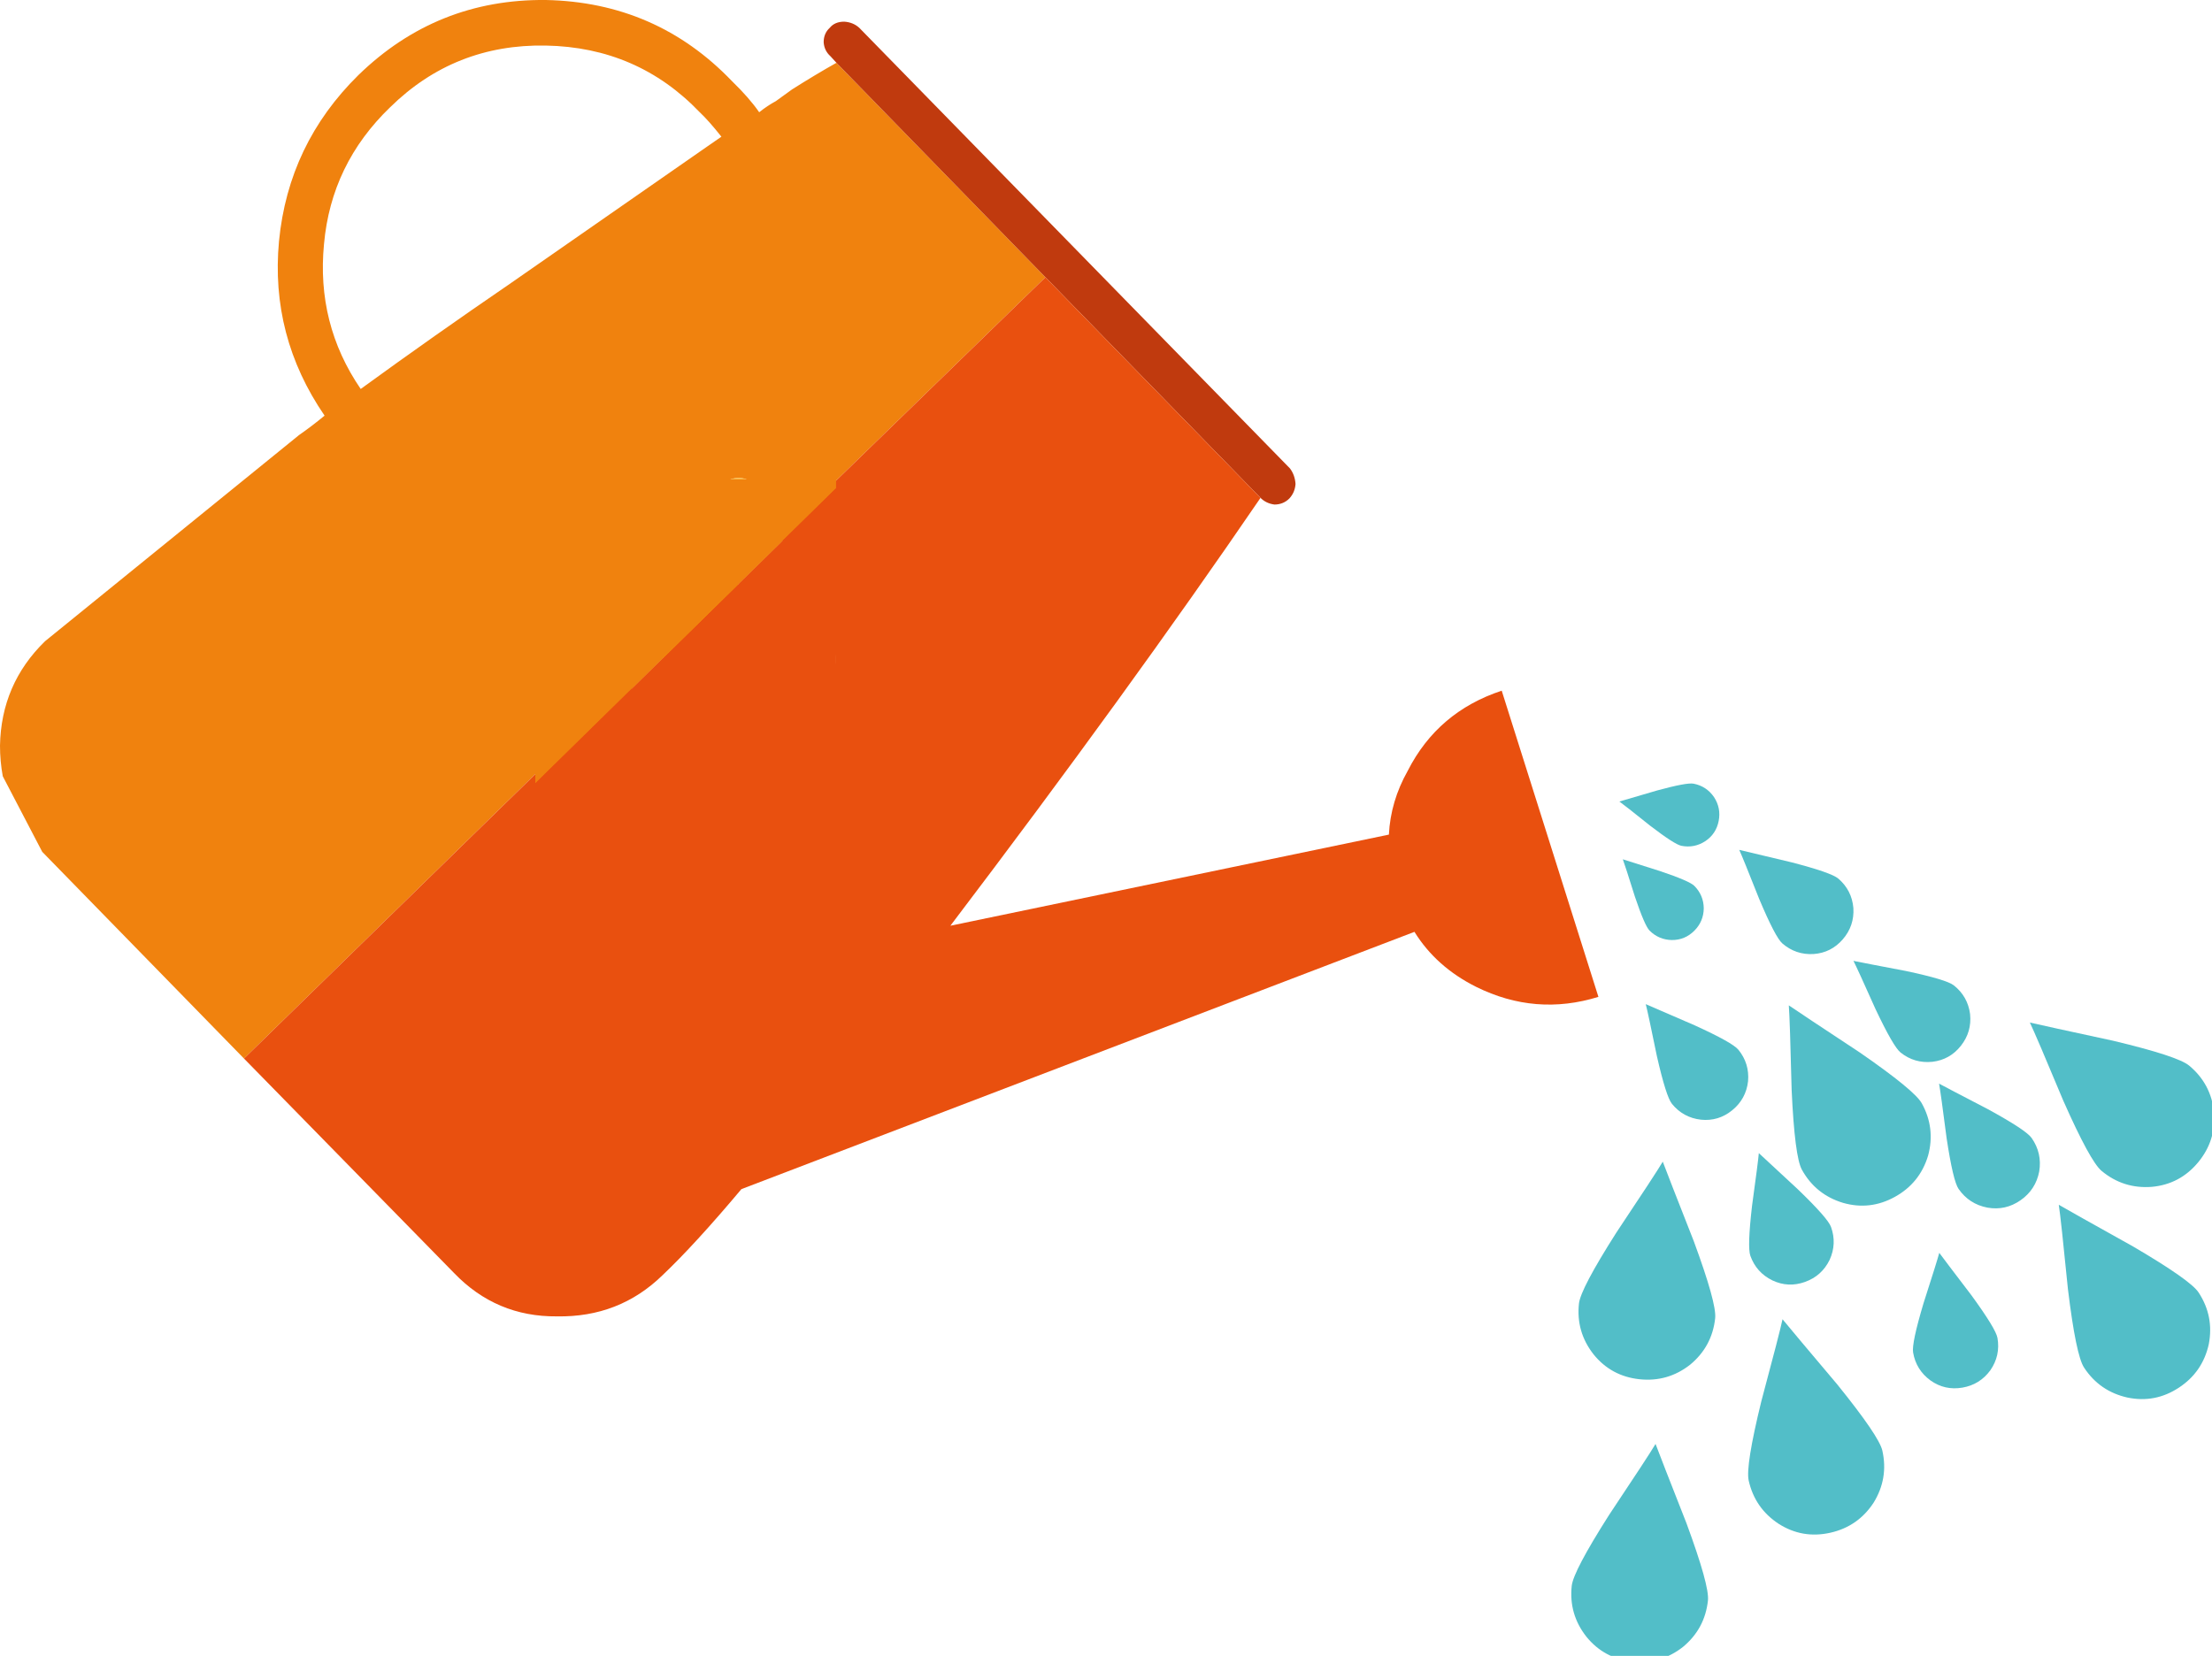 <?xml version="1.0" encoding="UTF-8" standalone="no"?>
<svg
   xmlns:dc="http://purl.org/dc/elements/1.1/"
   xmlns:cc="http://creativecommons.org/ns#"
   xmlns:rdf="http://www.w3.org/1999/02/22-rdf-syntax-ns#"
   xmlns:svg="http://www.w3.org/2000/svg"
   xmlns="http://www.w3.org/2000/svg"
   xmlns:xlink="http://www.w3.org/1999/xlink"
   xmlns:sodipodi="http://sodipodi.sourceforge.net/DTD/sodipodi-0.dtd"
   xmlns:inkscape="http://www.inkscape.org/namespaces/inkscape"
   version="1.1"
   preserveAspectRatio="none"
   x="0px"
   y="0px"
   width="199px"
   height="149px"
   viewBox="0 0 199 149"
   id="svg119"
   sodipodi:docname="potistiriNero.svg"
   inkscape:version="0.92.4 (5da689c313, 2019-01-14)">
  <sodipodi:namedview
     pagecolor="#ffffff"
     bordercolor="#666666"
     borderopacity="1"
     objecttolerance="10"
     gridtolerance="10"
     guidetolerance="10"
     inkscape:pageopacity="0"
     inkscape:pageshadow="2"
     inkscape:window-width="1366"
     inkscape:window-height="705"
     id="namedview121"
     showgrid="false"
     inkscape:zoom="1.5838926"
     inkscape:cx="99.5"
     inkscape:cy="74.5"
     inkscape:window-x="-8"
     inkscape:window-y="-8"
     inkscape:window-maximized="1"
     inkscape:current-layer="svg119" />
  <defs
     id="defs55">
    <g
       id="Symbol_13_0_Layer0_0_FILL">
      <path
         fill="#FBC54D"
         stroke="none"
         d=" M -69.65 -66.1 Q -70.05 -64.9 -68.85 -63.45 -67.75 -62.05 -65.65 -61.2 -67.75 -60.25 -68.8 -58.75 -69.8 -57.15 -69.2 -56.05 -68.65 -54.85 -66.8 -54.7 -65.5 -54.6 -64 -55 -63.55 -55.2 -62.95 -55.5 -63.75 -53.3 -63.4 -51.45 -63.1 -49.65 -61.85 -49.15 -60.6 -48.8 -59.15 -49.95 -57.75 -51.15 -56.95 -53.2 -55.95 -51.25 -54.5 -50.1 -52.85 -49.05 -51.75 -49.7 -50.6 -50.25 -50.45 -52.05 -50.25 -53.75 -51.15 -55.9 -48.95 -55.15 -47.2 -55.5 -45.4 -55.85 -44.85 -57.1 -44.45 -58.3 -45.65 -59.7 -46.8 -61.1 -49 -61.95 -46.9 -62.85 -45.9 -64.4 -44.85 -65.9 -45.35 -67.2 -45.9 -68.3 -47.75 -68.45 -49.05 -68.55 -50.55 -68.15 -51.1 -67.95 -51.6 -67.75 -50.9 -69.85 -51.25 -71.65 -51.55 -73.6 -52.75 -73.9 -54 -74.4 -55.4 -73.2 -56.8 -72.05 -57.65 -69.95 -58.6 -72 -60.05 -73 -61.65 -74.1 -62.85 -73.55 -63.95 -73 -64.25 -71.1 -64.4 -69.3 -63.5 -67.25 -65.6 -68 -67.4 -67.7 -69.25 -67.35 -69.65 -66.1 M -61.6 -59.5 Q -62.35 -61.35 -61.75 -63.25 -61.05 -65.1 -59.25 -65.85 -57.5 -66.7 -55.65 -66 -53.8 -65.3 -52.95 -63.55 -52.25 -61.85 -52.9 -60 -53.55 -58.1 -55.25 -57.3 -57.05 -56.5 -58.95 -57.15 -60.8 -57.85 -61.6 -59.5 Z"
         id="path2" />
      <path
         fill="#FFE400"
         stroke="none"
         d=" M -61.75 -63.25 Q -62.35 -61.35 -61.6 -59.5 -60.8 -57.85 -58.95 -57.15 -57.05 -56.5 -55.25 -57.3 -53.55 -58.1 -52.9 -60 -52.25 -61.85 -52.95 -63.55 -53.8 -65.3 -55.65 -66 -57.5 -66.7 -59.25 -65.85 -61.05 -65.1 -61.75 -63.25 Z"
         id="path4" />
      <path
         fill="#F0820E"
         stroke="none"
         d=" M -51.65 -106.95 Q -52.55 -108.25 -54.1 -109.75 -60.9 -116.85 -70.85 -117.05 -80.65 -117.15 -87.7 -110.3 -94 -104.1 -94.85 -95.35 -95.65 -86.8 -90.75 -79.65 -91.9 -78.7 -93.05 -77.9 L -115.9 -59.35 Q -119.85 -55.5 -119.95 -49.95 -119.95 -48.55 -119.7 -47.2 L -116.15 -40.4 -98 -21.8 -64 -55 Q -65.5 -54.6 -66.8 -54.7 -68.65 -54.85 -69.2 -56.05 -69.8 -57.15 -68.8 -58.75 -67.75 -60.25 -65.65 -61.2 -67.75 -62.05 -68.85 -63.45 -70.05 -64.9 -69.65 -66.1 -69.25 -67.35 -67.4 -67.7 -65.6 -68 -63.5 -67.25 -64.4 -69.3 -64.25 -71.1 -63.95 -73 -62.85 -73.55 -61.65 -74.1 -60.05 -73 -58.6 -72 -57.65 -69.95 -56.8 -72.05 -55.4 -73.2 -54 -74.4 -52.75 -73.9 -51.55 -73.6 -51.25 -71.65 -50.9 -69.85 -51.6 -67.75 -51.1 -67.95 -50.55 -68.15 L -25.9 -92.1 -44.7 -111.4 Q -46.65 -110.3 -48.7 -109 L -50.15 -107.95 Q -50.9 -107.55 -51.65 -106.95 M -57 -106.95 Q -56.2 -106.2 -55.05 -104.75 -55.7 -104.3 -56.35 -103.85 L -74.1 -91.5 Q -80.9 -86.85 -87.5 -82.05 -91.5 -87.9 -90.8 -95.1 -90.15 -102.3 -84.85 -107.4 -79.05 -113.1 -70.85 -112.95 -62.6 -112.8 -57 -106.95 Z"
         id="path6" />
      <path
         fill="#C03A0E"
         stroke="none"
         d=" M -42.65 -114.55 Q -43.2 -115.05 -44 -115.1 -44.85 -115.1 -45.3 -114.55 -45.85 -114.05 -45.85 -113.25 -45.8 -112.5 -45.25 -112 L -44.7 -111.4 -25.9 -92.1 -6.55 -72.25 Q -6.05 -71.75 -5.3 -71.65 -4.5 -71.65 -3.95 -72.2 -3.45 -72.75 -3.4 -73.5 -3.45 -74.3 -3.9 -74.9 L -42.65 -114.55 Z"
         id="path8" />
      <path
         fill="#E9500F"
         stroke="none"
         d=" M 7.3 -33.2 Q 9.25 -30.05 12.85 -28.25 18.2 -25.6 23.85 -27.35 L 15.15 -54.9 Q 9.4 -53 6.7 -47.7 5.15 -44.95 5 -41.95 L -34.45 -33.75 Q -18.4 -54.9 -6.55 -72.25 L -25.9 -92.1 -50.55 -68.15 Q -49.05 -68.55 -47.75 -68.45 -45.9 -68.3 -45.35 -67.2 -44.85 -65.9 -45.9 -64.4 -46.9 -62.85 -49 -61.95 -46.8 -61.1 -45.65 -59.7 -44.45 -58.3 -44.85 -57.1 -45.4 -55.85 -47.2 -55.5 -48.95 -55.15 -51.15 -55.9 -50.25 -53.75 -50.45 -52.05 -50.6 -50.25 -51.75 -49.7 -52.85 -49.05 -54.5 -50.1 -55.95 -51.25 -56.95 -53.2 -57.75 -51.15 -59.15 -49.95 -60.6 -48.8 -61.85 -49.15 -63.1 -49.65 -63.4 -51.45 -63.75 -53.3 -62.95 -55.5 -63.55 -55.2 -64 -55 L -98 -21.8 -79.1 -2.5 Q -75.3 1.45 -69.85 1.4 -64.25 1.5 -60.35 -2.3 -57.45 -5.05 -53.25 -10.05 L 7.3 -33.2 Z"
         id="path10" />
    </g>
    <g
       id="Symbol_13_0_Layer0_1_MEMBER_0_FILL">
      <path
         fill="#52BEC8"
         stroke="none"
         d=" M 498.6 189.2 Q 498.6 187.9 496 182.65 493.1 177.1 492.55 176 492.05 177.1 489.15 182.65 486.55 187.9 486.55 189.2 486.55 191.7 488.3 193.5 490.05 195.25 492.55 195.25 495.05 195.25 496.85 193.5 498.6 191.7 498.6 189.2 Z"
         id="path13" />
    </g>
    <g
       id="Symbol_13_0_Layer0_2_MEMBER_0_FILL">
      <path
         fill="#52BEC8"
         stroke="none"
         d=" M 498.6 189.2 Q 498.6 187.9 496 182.65 493.1 177.1 492.55 176 492.05 177.1 489.15 182.65 486.55 187.9 486.55 189.2 486.55 191.7 488.3 193.5 490.05 195.25 492.55 195.25 495.05 195.25 496.85 193.5 498.6 191.7 498.6 189.2 Z"
         id="path16" />
    </g>
    <g
       id="Symbol_13_0_Layer0_3_MEMBER_0_FILL">
      <path
         fill="#52BEC8"
         stroke="none"
         d=" M 498.6 189.2 Q 498.6 187.9 496 182.65 493.1 177.1 492.55 176 492.05 177.1 489.15 182.65 486.55 187.9 486.55 189.2 486.55 191.7 488.3 193.5 490.05 195.25 492.55 195.25 495.05 195.25 496.85 193.5 498.6 191.7 498.6 189.2 Z"
         id="path19" />
    </g>
    <g
       id="Symbol_13_0_Layer0_4_MEMBER_0_FILL">
      <path
         fill="#52BEC8"
         stroke="none"
         d=" M 498.6 189.2 Q 498.6 187.9 496 182.65 493.1 177.1 492.55 176 492.05 177.1 489.15 182.65 486.55 187.9 486.55 189.2 486.55 191.7 488.3 193.5 490.05 195.25 492.55 195.25 495.05 195.25 496.85 193.5 498.6 191.7 498.6 189.2 Z"
         id="path22" />
    </g>
    <g
       id="Symbol_13_0_Layer0_5_MEMBER_0_FILL">
      <path
         fill="#52BEC8"
         stroke="none"
         d=" M 498.6 189.2 Q 498.6 187.9 496 182.65 493.1 177.1 492.55 176 492.05 177.1 489.15 182.65 486.55 187.9 486.55 189.2 486.55 191.7 488.3 193.5 490.05 195.25 492.55 195.25 495.05 195.25 496.85 193.5 498.6 191.7 498.6 189.2 Z"
         id="path25" />
    </g>
    <g
       id="Symbol_13_0_Layer0_6_MEMBER_0_FILL">
      <path
         fill="#52BEC8"
         stroke="none"
         d=" M 498.6 189.2 Q 498.6 187.9 496 182.65 493.1 177.1 492.55 176 492.05 177.1 489.15 182.65 486.55 187.9 486.55 189.2 486.55 191.7 488.3 193.5 490.05 195.25 492.55 195.25 495.05 195.25 496.85 193.5 498.6 191.7 498.6 189.2 Z"
         id="path28" />
    </g>
    <g
       id="Symbol_13_0_Layer0_7_MEMBER_0_FILL">
      <path
         fill="#52BEC8"
         stroke="none"
         d=" M 498.6 189.2 Q 498.6 187.9 496 182.65 493.1 177.1 492.55 176 492.05 177.1 489.15 182.65 486.55 187.9 486.55 189.2 486.55 191.7 488.3 193.5 490.05 195.25 492.55 195.25 495.05 195.25 496.85 193.5 498.6 191.7 498.6 189.2 Z"
         id="path31" />
    </g>
    <g
       id="Symbol_13_0_Layer0_8_MEMBER_0_FILL">
      <path
         fill="#52BEC8"
         stroke="none"
         d=" M 498.6 189.2 Q 498.6 187.9 496 182.65 493.1 177.1 492.55 176 492.05 177.1 489.15 182.65 486.55 187.9 486.55 189.2 486.55 191.7 488.3 193.5 490.05 195.25 492.55 195.25 495.05 195.25 496.85 193.5 498.6 191.7 498.6 189.2 Z"
         id="path34" />
    </g>
    <g
       id="Symbol_13_0_Layer0_9_MEMBER_0_FILL">
      <path
         fill="#52BEC8"
         stroke="none"
         d=" M 498.6 189.2 Q 498.6 187.9 496 182.65 493.1 177.1 492.55 176 492.05 177.1 489.15 182.65 486.55 187.9 486.55 189.2 486.55 191.7 488.3 193.5 490.05 195.25 492.55 195.25 495.05 195.25 496.85 193.5 498.6 191.7 498.6 189.2 Z"
         id="path37" />
    </g>
    <g
       id="Symbol_13_0_Layer0_10_MEMBER_0_FILL">
      <path
         fill="#52BEC8"
         stroke="none"
         d=" M 498.6 189.2 Q 498.6 187.9 496 182.65 493.1 177.1 492.55 176 492.05 177.1 489.15 182.65 486.55 187.9 486.55 189.2 486.55 191.7 488.3 193.5 490.05 195.25 492.55 195.25 495.05 195.25 496.85 193.5 498.6 191.7 498.6 189.2 Z"
         id="path40" />
    </g>
    <g
       id="Symbol_13_0_Layer0_11_MEMBER_0_FILL">
      <path
         fill="#52BEC8"
         stroke="none"
         d=" M 498.6 189.2 Q 498.6 187.9 496 182.65 493.1 177.1 492.55 176 492.05 177.1 489.15 182.65 486.55 187.9 486.55 189.2 486.55 191.7 488.3 193.5 490.05 195.25 492.55 195.25 495.05 195.25 496.85 193.5 498.6 191.7 498.6 189.2 Z"
         id="path43" />
    </g>
    <g
       id="Symbol_13_0_Layer0_12_MEMBER_0_FILL">
      <path
         fill="#52BEC8"
         stroke="none"
         d=" M 498.6 189.2 Q 498.6 187.9 496 182.65 493.1 177.1 492.55 176 492.05 177.1 489.15 182.65 486.55 187.9 486.55 189.2 486.55 191.7 488.3 193.5 490.05 195.25 492.55 195.25 495.05 195.25 496.85 193.5 498.6 191.7 498.6 189.2 Z"
         id="path46" />
    </g>
    <g
       id="Symbol_13_0_Layer0_13_MEMBER_0_FILL">
      <path
         fill="#52BEC8"
         stroke="none"
         d=" M 498.6 189.2 Q 498.6 187.9 496 182.65 493.1 177.1 492.55 176 492.05 177.1 489.15 182.65 486.55 187.9 486.55 189.2 486.55 191.7 488.3 193.5 490.05 195.25 492.55 195.25 495.05 195.25 496.85 193.5 498.6 191.7 498.6 189.2 Z"
         id="path49" />
    </g>
    <g
       id="Symbol_13_0_Layer0_14_MEMBER_0_FILL">
      <path
         fill="#52BEC8"
         stroke="none"
         d=" M 498.6 189.2 Q 498.6 187.9 496 182.65 493.1 177.1 492.55 176 492.05 177.1 489.15 182.65 486.55 187.9 486.55 189.2 486.55 191.7 488.3 193.5 490.05 195.25 492.55 195.25 495.05 195.25 496.85 193.5 498.6 191.7 498.6 189.2 Z"
         id="path52" />
    </g>
    <clipPath
       clipPathUnits="userSpaceOnUse"
       id="clipPath949">
      <rect
         style="opacity:1;fill:#ff0000;fill-opacity:1;stroke:#c72100;stroke-width:5.383;stroke-linejoin:miter;stroke-miterlimit:4;stroke-dasharray:none;stroke-dashoffset:0;stroke-opacity:1;paint-order:stroke fill markers"
         id="rect951"
         width="22.38"
         height="23.011"
         x="-93.625"
         y="-48.592" />
    </clipPath>
  </defs>
  <g
     transform="matrix( 1, 0, 0, 1, 119.95,117.05) "
     id="g117">
    <g
       transform="matrix( 1, 0, 0, 1, 0,0) "
       id="g59">
      <use
         xlink:href="#Symbol_13_0_Layer0_0_FILL"
         id="use57" />
    </g>
    <g
       transform="matrix( 0.496, -0.404, 0.404, 0.496, -287.3,85) "
       id="g63">
      <use
         xlink:href="#Symbol_13_0_Layer0_1_MEMBER_0_FILL"
         id="use61" />
    </g>
    <g
       transform="matrix( 0.895, -0.496, 0.496, 0.895, -487.15,60.2) "
       id="g67">
      <use
         xlink:href="#Symbol_13_0_Layer0_2_MEMBER_0_FILL"
         id="use65" />
    </g>
    <g
       transform="matrix( 0.334, -0.334, 0.334, 0.334, -197.25,66) "
       id="g71">
      <use
         xlink:href="#Symbol_13_0_Layer0_3_MEMBER_0_FILL"
         id="use69" />
    </g>
    <g
       transform="matrix( 0.654, -0.786, 0.786, 0.654, -397.8,247) "
       id="g75">
      <use
         xlink:href="#Symbol_13_0_Layer0_4_MEMBER_0_FILL"
         id="use73" />
    </g>
    <g
       transform="matrix( 1.017, 0.109, -0.109, 1.017, -452.1,-245.2) "
       id="g79">
      <use
         xlink:href="#Symbol_13_0_Layer0_5_MEMBER_0_FILL"
         id="use77" />
    </g>
    <g
       transform="matrix( 0.602, -0.216, 0.216, 0.602, -296.25,-12.85) "
       id="g83">
      <use
         xlink:href="#Symbol_13_0_Layer0_6_MEMBER_0_FILL"
         id="use81" />
    </g>
    <g
       transform="matrix( 0.545, -0.381, 0.381, 0.545, -281,72.2) "
       id="g87">
      <use
         xlink:href="#Symbol_13_0_Layer0_7_MEMBER_0_FILL"
         id="use85" />
    </g>
    <g
       transform="matrix( 0.091, -0.464, 0.464, 0.091, -100.75,167.6) "
       id="g91">
      <use
         xlink:href="#Symbol_13_0_Layer0_8_MEMBER_0_FILL"
         id="use89" />
    </g>
    <g
       transform="matrix( 0.418, -0.484, 0.484, 0.418, -254.55,124.25) "
       id="g95">
      <use
         xlink:href="#Symbol_13_0_Layer0_9_MEMBER_0_FILL"
         id="use93" />
    </g>
    <g
       transform="matrix( 0.397, -0.502, 0.502, 0.397, -237.1,146.8) "
       id="g99">
      <use
         xlink:href="#Symbol_13_0_Layer0_10_MEMBER_0_FILL"
         id="use97" />
    </g>
    <g
       transform="matrix( 0.998, -0.223, 0.223, 0.998, -490.4,-64.15) "
       id="g103">
      <use
         xlink:href="#Symbol_13_0_Layer0_11_MEMBER_0_FILL"
         id="use101" />
    </g>
    <g
       transform="matrix( 0.855, -0.561, 0.561, 0.855, -454.6,117.2) "
       id="g107">
      <use
         xlink:href="#Symbol_13_0_Layer0_12_MEMBER_0_FILL"
         id="use105" />
    </g>
    <g
       transform="matrix( 0.63, -0.108, 0.108, 0.63, -274.8,-62) "
       id="g111">
      <use
         xlink:href="#Symbol_13_0_Layer0_13_MEMBER_0_FILL"
         id="use109" />
    </g>
    <g
       transform="matrix( 1.017, 0.109, -0.109, 1.017, -452.75,-219.8) "
       id="g115">
      <use
         xlink:href="#Symbol_13_0_Layer0_14_MEMBER_0_FILL"
         id="use113" />
    </g>
  </g>
  <use
     transform="matrix(1.209,0,0,1.215,161.351,102.166)"
     xlink:href="#Symbol_13_0_Layer0_0_FILL"
     id="use57-0"
     x="0"
     y="0"
     width="100%"
     height="100%"
     clip-path="url(#clipPath949)" />
</svg>

